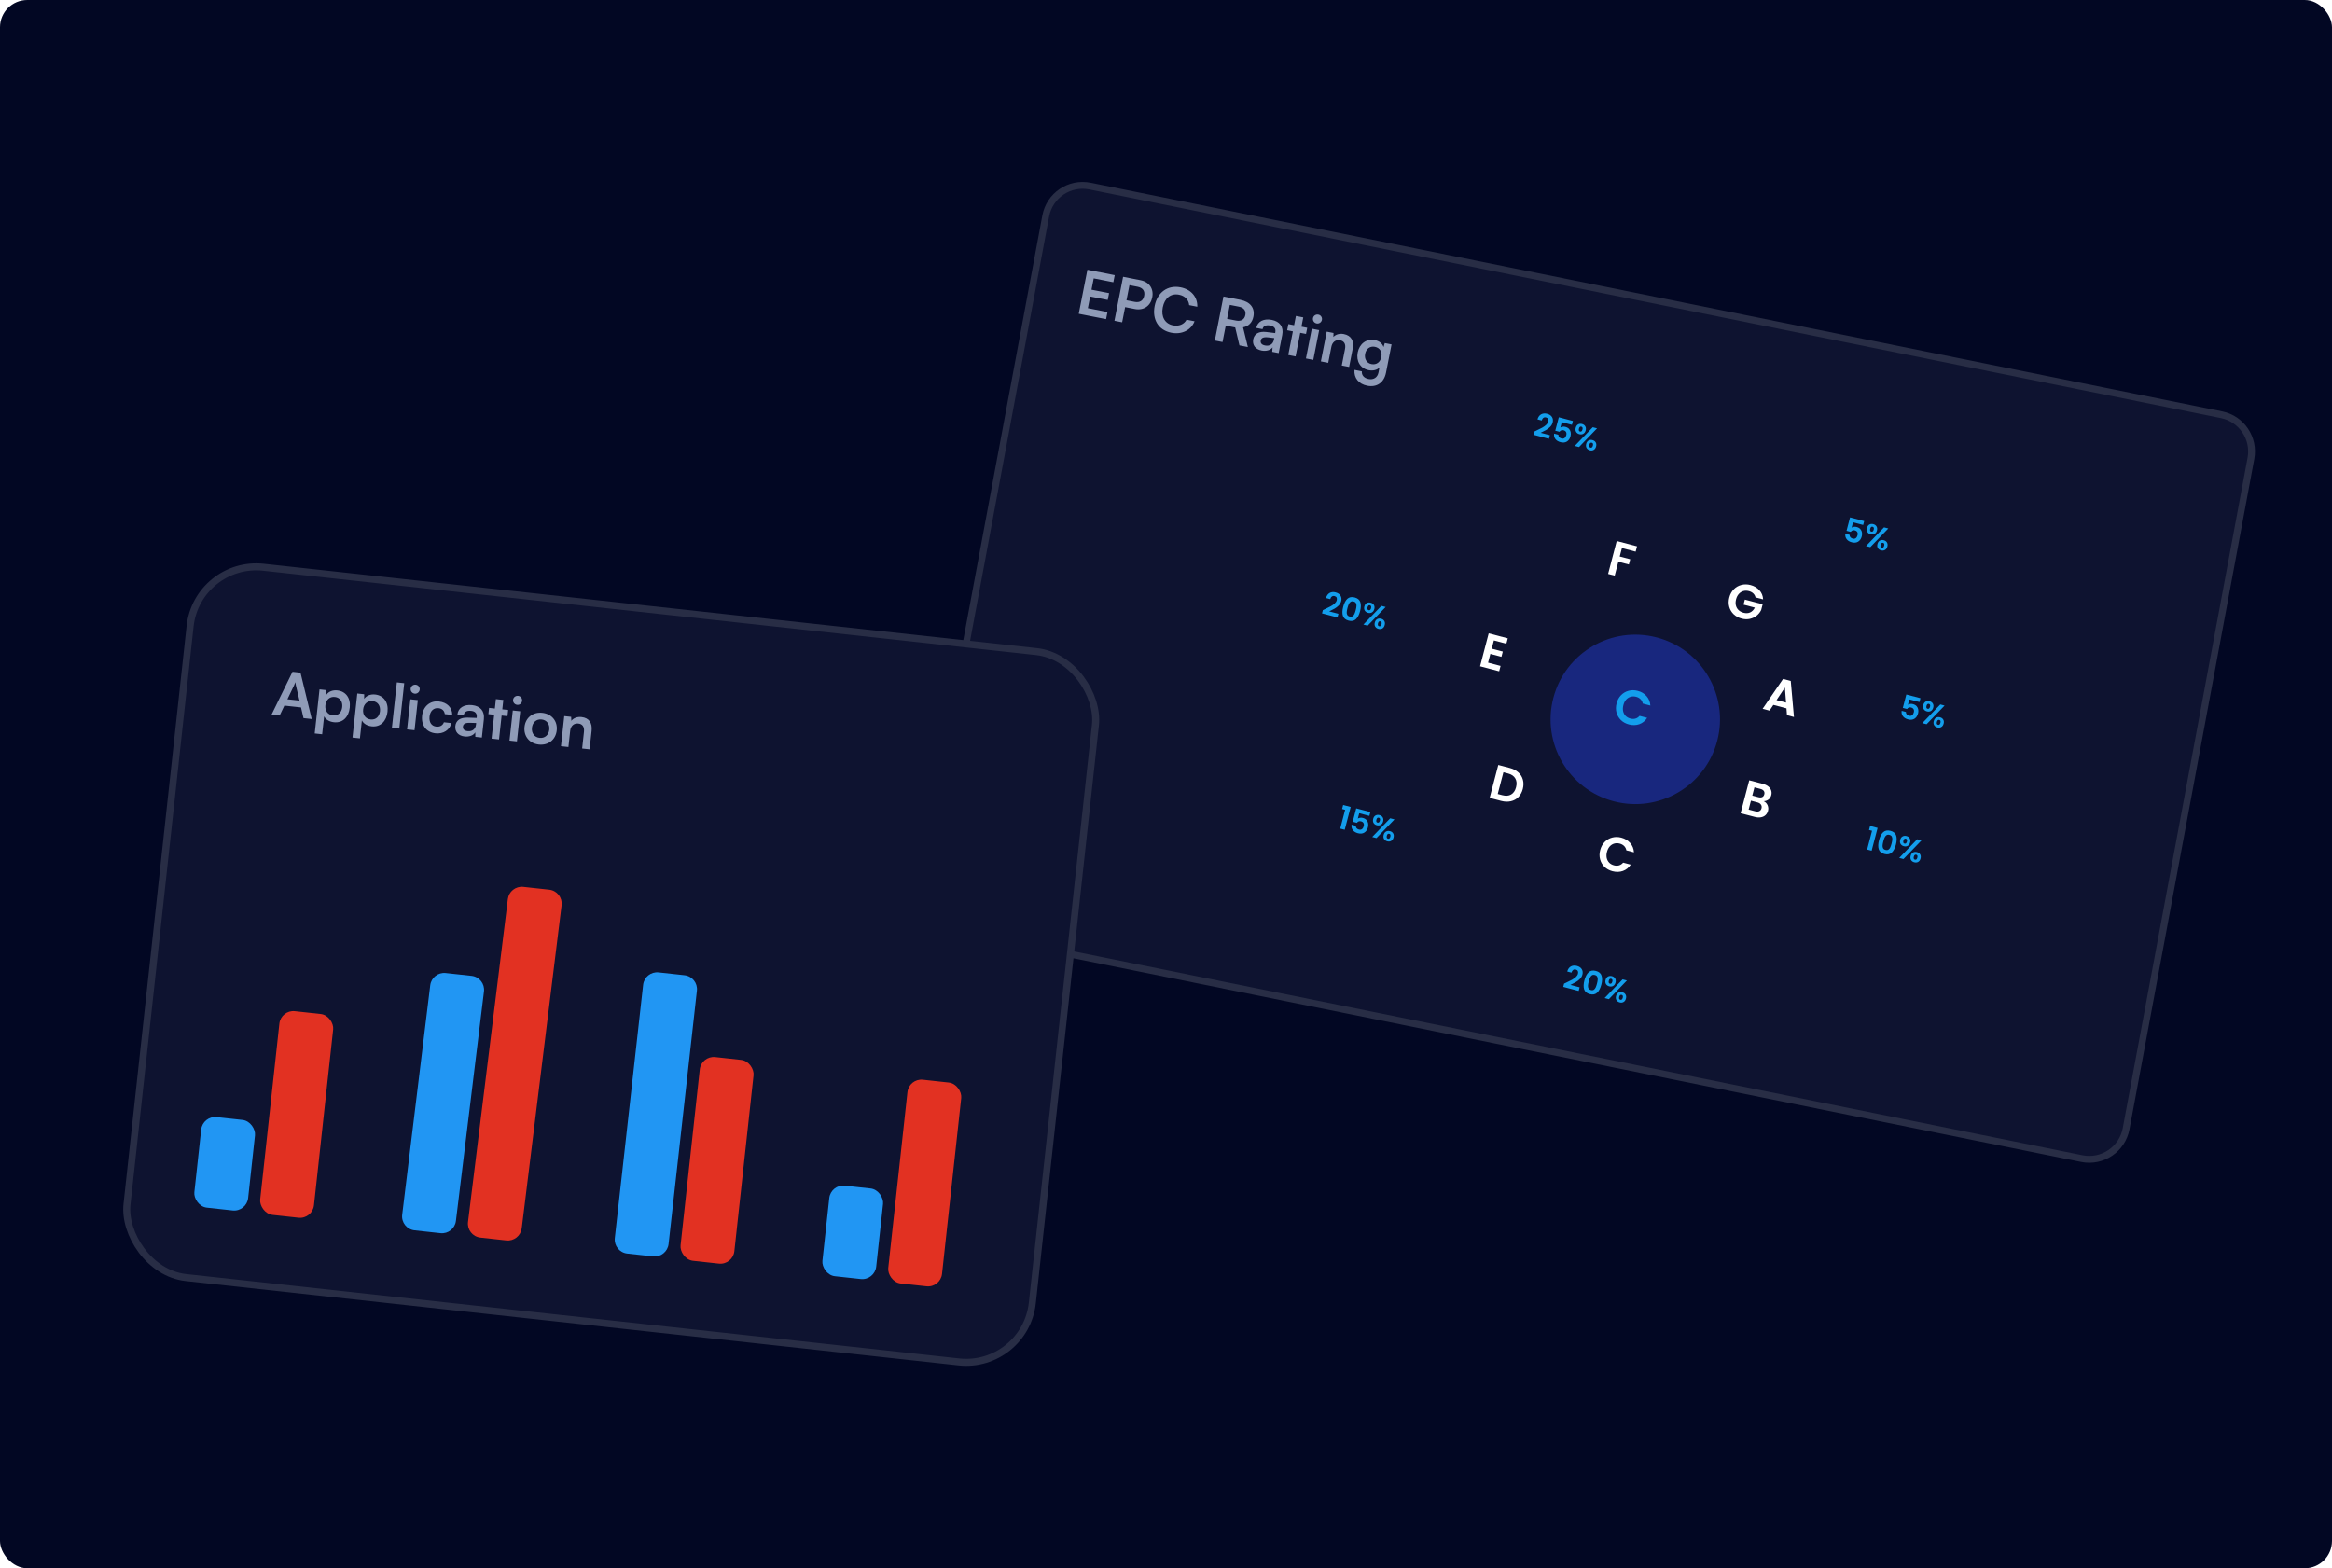 <svg width="342" height="230" viewBox="0 0 342 230" fill="none" xmlns="http://www.w3.org/2000/svg">
<g clip-path="url(#clip0_481_1662)">
<rect width="342" height="230" rx="4" fill="#020723"/>
<path d="M153.361 31.677C153.923 28.659 156.848 26.685 159.857 27.293L325.791 60.826C328.737 61.421 330.659 64.27 330.109 67.224L311.806 165.533C311.244 168.552 308.319 170.526 305.309 169.918L139.375 136.384C136.43 135.789 134.508 132.941 135.058 129.987L153.361 31.677Z" fill="#0E1330" stroke="#282D45"/>
<g filter="url(#filter0_ddddd_481_1662)">
<path d="M265.821 110.524C262.073 124.839 247.43 133.406 233.115 129.659C218.799 125.911 210.232 111.268 213.98 96.953C217.728 82.637 232.371 74.07 246.686 77.818C261.002 81.565 269.569 96.208 265.821 110.524ZM223.581 99.466C221.221 108.479 226.615 117.698 235.628 120.058C244.641 122.417 253.861 117.023 256.22 108.01C258.58 98.997 253.186 89.778 244.173 87.418C235.16 85.059 225.94 90.453 223.581 99.466Z" fill="#00B452"/>
<path d="M265.821 110.524C267.391 104.527 266.833 98.171 264.242 92.54C261.651 86.908 257.188 82.349 251.613 79.639C246.037 76.93 239.695 76.237 233.666 77.68C227.637 79.122 222.295 82.61 218.55 87.55C214.805 92.489 212.888 98.575 213.126 104.769C213.365 110.963 215.744 116.883 219.858 121.52C223.972 126.157 229.566 129.224 235.688 130.199C241.81 131.173 248.08 129.995 253.431 126.865L248.419 118.299C245.051 120.27 241.103 121.011 237.248 120.398C233.394 119.784 229.872 117.853 227.282 114.934C224.691 112.014 223.194 108.287 223.043 104.387C222.893 100.487 224.1 96.656 226.458 93.546C228.816 90.436 232.18 88.24 235.975 87.332C239.771 86.423 243.764 86.859 247.274 88.566C250.785 90.272 253.595 93.142 255.226 96.688C256.857 100.233 257.208 104.235 256.22 108.01L265.821 110.524Z" fill="#41E88D"/>
<path d="M265.821 110.524C267.058 105.798 266.98 100.824 265.595 96.14C264.209 91.456 261.57 87.24 257.962 83.947C254.354 80.654 249.914 78.41 245.123 77.458C240.332 76.506 235.372 76.882 230.779 78.544C226.186 80.207 222.135 83.094 219.064 86.893C215.993 90.691 214.019 95.257 213.355 100.096C212.691 104.936 213.363 109.865 215.298 114.35C217.232 118.835 220.356 122.706 224.332 125.545L230.098 117.468C227.595 115.681 225.628 113.243 224.41 110.419C223.192 107.595 222.77 104.492 223.187 101.445C223.605 98.398 224.848 95.524 226.782 93.132C228.715 90.741 231.266 88.923 234.158 87.876C237.05 86.829 240.172 86.593 243.189 87.192C246.205 87.792 249 89.204 251.272 91.277C253.544 93.351 255.206 96.005 256.078 98.954C256.95 101.904 256.999 105.035 256.22 108.01L265.821 110.524Z" fill="#FFF500"/>
<path d="M265.821 110.524C266.816 106.722 266.963 102.748 266.251 98.883C265.539 95.018 263.985 91.357 261.7 88.16C259.416 84.963 256.455 82.307 253.03 80.381C249.604 78.456 245.796 77.307 241.877 77.017C237.958 76.727 234.023 77.303 230.351 78.704C226.679 80.104 223.361 82.295 220.63 85.122C217.9 87.948 215.824 91.341 214.551 95.058C213.278 98.776 212.839 102.729 213.264 106.636L223.13 105.562C222.862 103.103 223.139 100.614 223.941 98.273C224.742 95.933 226.049 93.797 227.768 92.017C229.487 90.238 231.576 88.858 233.888 87.976C236.2 87.094 238.678 86.732 241.145 86.915C243.613 87.097 246.01 87.82 248.167 89.032C250.323 90.245 252.187 91.917 253.626 93.93C255.064 95.943 256.042 98.248 256.491 100.681C256.939 103.115 256.847 105.617 256.22 108.01L265.821 110.524Z" fill="#FEA600"/>
<path d="M265.821 110.524C267.249 105.07 266.92 99.304 264.881 94.048C262.842 88.792 259.197 84.313 254.465 81.248C249.733 78.184 244.155 76.69 238.525 76.98C232.894 77.269 227.499 79.327 223.106 82.861L229.327 90.594C232.092 88.369 235.489 87.073 239.034 86.891C242.579 86.709 246.091 87.649 249.07 89.579C252.05 91.508 254.345 94.328 255.628 97.637C256.912 100.947 257.119 104.576 256.22 108.01L265.821 110.524Z" fill="#F16403"/>
<path d="M265.821 110.524C267.394 104.517 266.831 98.15 264.229 92.511C261.627 86.873 257.148 82.314 251.557 79.612L247.239 88.549C250.76 90.249 253.58 93.12 255.218 96.67C256.856 100.22 257.21 104.228 256.22 108.01L265.821 110.524Z" fill="#E23122"/>
<path d="M265.821 110.524C267.34 104.719 266.868 98.573 264.479 93.069L255.375 97.021C256.879 100.486 257.177 104.356 256.22 108.01L265.821 110.524Z" fill="#008A3F"/>
<path d="M277.291 103.524L275.9 102.149L275.405 104.041L277.291 103.524ZM266.926 100.986L267.248 101.07L267.334 100.743L267.012 100.658L266.926 100.986ZM267.894 101.239L268.539 101.408L268.624 101.08L267.979 100.912L267.894 101.239ZM269.184 101.577L269.829 101.746L269.915 101.418L269.27 101.249L269.184 101.577ZM270.474 101.915L271.119 102.084L271.205 101.756L270.56 101.587L270.474 101.915ZM271.764 102.252L272.409 102.421L272.495 102.094L271.85 101.925L271.764 102.252ZM273.054 102.59L273.7 102.759L273.785 102.431L273.14 102.263L273.054 102.59ZM274.345 102.928L274.99 103.097L275.076 102.769L274.431 102.6L274.345 102.928ZM275.635 103.266L276.28 103.435L276.366 103.107L275.721 102.938L275.635 103.266Z" fill="#495057"/>
<path d="M272.064 122.814L270.673 121.439L270.178 123.331L272.064 122.814ZM261.699 120.276L262.022 120.36L262.108 120.033L261.785 119.948L261.699 120.276ZM262.667 120.529L263.312 120.698L263.398 120.37L262.753 120.202L262.667 120.529ZM263.957 120.867L264.602 121.036L264.688 120.708L264.043 120.539L263.957 120.867ZM265.247 121.205L265.893 121.374L265.978 121.046L265.333 120.877L265.247 121.205ZM266.538 121.543L267.183 121.711L267.269 121.384L266.623 121.215L266.538 121.543ZM267.828 121.88L268.473 122.049L268.559 121.721L267.914 121.553L267.828 121.88ZM269.118 122.218L269.763 122.387L269.849 122.059L269.204 121.89L269.118 122.218ZM270.408 122.556L271.054 122.725L271.139 122.397L270.494 122.228L270.408 122.556Z" fill="#495057"/>
<path d="M234.498 141.161L235.832 139.73L233.926 139.291L234.498 141.161ZM236.733 130.726L236.658 131.051L236.988 131.127L237.063 130.803L236.733 130.726ZM236.508 131.701L236.358 132.351L236.688 132.427L236.838 131.777L236.508 131.701ZM236.208 133L236.058 133.65L236.388 133.726L236.538 133.077L236.208 133ZM235.908 134.3L235.758 134.95L236.088 135.026L236.238 134.376L235.908 134.3ZM235.608 135.6L235.458 136.249L235.788 136.326L235.938 135.676L235.608 135.6ZM235.308 136.899L235.158 137.549L235.488 137.625L235.638 136.975L235.308 136.899ZM235.008 138.199L234.858 138.848L235.188 138.925L235.338 138.275L235.008 138.199ZM234.708 139.498L234.558 140.148L234.888 140.224L235.038 139.574L234.708 139.498Z" fill="#495057"/>
<path d="M205.747 120.002L207.668 120.369L207.025 118.522L205.747 120.002ZM215.769 116.335L215.454 116.445L215.565 116.764L215.88 116.655L215.769 116.335ZM214.824 116.664L214.194 116.883L214.305 117.203L214.935 116.984L214.824 116.664ZM213.564 117.102L212.934 117.321L213.046 117.641L213.676 117.422L213.564 117.102ZM212.305 117.54L211.675 117.76L211.786 118.08L212.416 117.86L212.305 117.54ZM211.045 117.979L210.415 118.198L210.527 118.518L211.156 118.299L211.045 117.979ZM209.785 118.417L209.156 118.636L209.267 118.956L209.897 118.737L209.785 118.417ZM208.526 118.856L207.896 119.075L208.007 119.395L208.637 119.175L208.526 118.856ZM207.266 119.294L206.636 119.513L206.748 119.833L207.377 119.614L207.266 119.294Z" fill="#495057"/>
<path d="M203.983 91.097L205.334 92.512L205.883 90.635L203.983 91.097ZM214.27 93.934L213.95 93.84L213.855 94.165L214.175 94.259L214.27 93.934ZM213.31 93.653L212.67 93.465L212.575 93.79L213.215 93.978L213.31 93.653ZM212.03 93.278L211.39 93.09L211.295 93.415L211.935 93.603L212.03 93.278ZM210.75 92.903L210.11 92.716L210.015 93.041L210.655 93.228L210.75 92.903ZM209.47 92.528L208.83 92.341L208.735 92.666L209.375 92.853L209.47 92.528ZM208.191 92.153L207.551 91.966L207.455 92.291L208.095 92.478L208.191 92.153ZM206.911 91.778L206.271 91.591L206.175 91.916L206.815 92.103L206.911 91.778ZM205.631 91.403L204.991 91.216L204.895 91.541L205.535 91.728L205.631 91.403Z" fill="#495057"/>
<path d="M229.791 67.2L229.704 69.153L231.44 68.251L229.791 67.2ZM234.861 76.589L234.707 76.293L234.407 76.45L234.561 76.745L234.861 76.589ZM234.4 75.701L234.093 75.11L233.792 75.266L234.099 75.858L234.4 75.701ZM233.785 74.518L233.478 73.926L233.177 74.082L233.484 74.674L233.785 74.518ZM233.17 73.335L232.863 72.743L232.562 72.899L232.869 73.491L233.17 73.335ZM232.555 72.151L232.248 71.559L231.947 71.716L232.255 72.307L232.555 72.151ZM231.94 70.968L231.633 70.376L231.332 70.532L231.64 71.124L231.94 70.968ZM231.325 69.784L231.018 69.192L230.717 69.349L231.025 69.94L231.325 69.784ZM230.71 68.601L230.403 68.009L230.102 68.165L230.41 68.757L230.71 68.601Z" fill="#495057"/>
<path d="M269.79 80.202L267.841 80.042L268.677 81.81L269.79 80.202ZM260.217 84.916L260.518 84.774L260.374 84.468L260.072 84.61L260.217 84.916ZM261.121 84.489L261.724 84.204L261.579 83.898L260.976 84.183L261.121 84.489ZM262.327 83.919L262.93 83.634L262.785 83.327L262.182 83.612L262.327 83.919ZM263.533 83.349L264.135 83.063L263.991 82.757L263.388 83.042L263.533 83.349ZM264.738 82.778L265.341 82.493L265.196 82.187L264.593 82.472L264.738 82.778ZM265.944 82.208L266.547 81.923L266.402 81.617L265.799 81.902L265.944 82.208ZM267.15 81.638L267.753 81.353L267.608 81.047L267.005 81.332L267.15 81.638ZM268.355 81.068L268.958 80.783L268.813 80.477L268.211 80.762L268.355 81.068Z" fill="#495057"/>
</g>
<g filter="url(#filter1_d_481_1662)">
<circle cx="239.824" cy="103.717" r="12.422" transform="rotate(14.67 239.824 103.717)" fill="#18277E"/>
</g>
<path d="M261.994 103.884L260.072 103.38L259.514 104.217L258.497 103.951L261.497 99.573L262.624 99.868L263.094 105.154L262.071 104.886L261.994 103.884ZM261.934 103.041L261.764 100.839L260.537 102.675L261.934 103.041Z" fill="white"/>
<path d="M237.084 103.144C237.208 102.67 237.425 102.273 237.735 101.956C238.05 101.635 238.419 101.419 238.842 101.308C239.271 101.193 239.716 101.197 240.176 101.317C240.716 101.458 241.152 101.72 241.485 102.103C241.818 102.486 242.001 102.942 242.035 103.473L240.922 103.182C240.872 102.922 240.76 102.708 240.588 102.54C240.42 102.373 240.204 102.255 239.942 102.186C239.66 102.113 239.392 102.114 239.136 102.19C238.885 102.262 238.667 102.402 238.479 102.609C238.297 102.817 238.163 103.082 238.079 103.405C237.996 103.723 237.982 104.02 238.038 104.295C238.1 104.567 238.221 104.799 238.403 104.989C238.59 105.176 238.825 105.306 239.106 105.38C239.368 105.448 239.614 105.451 239.842 105.388C240.076 105.321 240.279 105.187 240.45 104.986L241.562 105.277C241.272 105.728 240.888 106.038 240.41 106.209C239.938 106.376 239.43 106.388 238.886 106.246C238.426 106.125 238.036 105.912 237.717 105.607C237.404 105.299 237.187 104.929 237.069 104.499C236.954 104.071 236.959 103.619 237.084 103.144Z" fill="#139EEC"/>
<path d="M258.656 117.504C258.915 117.626 259.103 117.82 259.22 118.087C259.337 118.354 259.358 118.631 259.284 118.916C259.216 119.174 259.092 119.385 258.911 119.55C258.736 119.711 258.514 119.815 258.245 119.863C257.977 119.911 257.679 119.892 257.352 119.806L255.271 119.262L256.534 114.437L258.525 114.958C258.852 115.044 259.119 115.17 259.327 115.338C259.538 115.507 259.68 115.701 259.75 115.921C259.825 116.143 259.831 116.374 259.768 116.613C259.695 116.894 259.557 117.109 259.356 117.258C259.159 117.409 258.926 117.491 258.656 117.504ZM256.981 116.681L257.866 116.913C258.096 116.973 258.287 116.969 258.438 116.9C258.59 116.827 258.691 116.693 258.742 116.5C258.793 116.306 258.77 116.14 258.673 116.001C258.576 115.863 258.413 115.763 258.182 115.703L257.297 115.471L256.981 116.681ZM257.42 118.982C257.655 119.044 257.851 119.036 258.009 118.959C258.172 118.884 258.28 118.745 258.333 118.542C258.387 118.334 258.36 118.155 258.252 118.004C258.145 117.848 257.974 117.739 257.739 117.677L256.785 117.428L256.445 118.727L257.42 118.982Z" fill="white"/>
<path d="M234.677 124.673C234.802 124.198 235.019 123.802 235.328 123.484C235.644 123.163 236.013 122.947 236.436 122.836C236.865 122.722 237.309 122.725 237.77 122.846C238.309 122.987 238.746 123.249 239.079 123.631C239.412 124.014 239.595 124.471 239.628 125.001L238.516 124.71C238.465 124.451 238.354 124.237 238.181 124.068C238.013 123.901 237.798 123.783 237.535 123.715C237.254 123.641 236.986 123.642 236.729 123.718C236.479 123.79 236.26 123.93 236.073 124.137C235.891 124.345 235.757 124.611 235.673 124.933C235.589 125.251 235.576 125.548 235.632 125.823C235.693 126.096 235.815 126.327 235.997 126.517C236.184 126.704 236.418 126.834 236.699 126.908C236.962 126.977 237.207 126.98 237.436 126.916C237.67 126.849 237.872 126.715 238.043 126.514L239.156 126.805C238.866 127.256 238.482 127.567 238.004 127.737C237.532 127.904 237.024 127.916 236.48 127.774C236.019 127.653 235.629 127.44 235.31 127.135C234.997 126.827 234.781 126.458 234.662 126.028C234.548 125.599 234.553 125.147 234.677 124.673Z" fill="white"/>
<path d="M221.416 112.631C221.923 112.763 222.342 112.979 222.672 113.277C223.008 113.577 223.231 113.938 223.341 114.361C223.458 114.78 223.453 115.232 223.326 115.716C223.2 116.2 222.983 116.596 222.676 116.904C222.374 117.209 222.004 117.41 221.565 117.507C221.131 117.605 220.66 117.588 220.153 117.455L218.467 117.014L219.73 112.189L221.416 112.631ZM220.334 116.624C220.841 116.756 221.269 116.721 221.618 116.517C221.966 116.312 222.207 115.959 222.338 115.457C222.47 114.955 222.434 114.527 222.231 114.173C222.029 113.815 221.675 113.57 221.168 113.437L220.484 113.258L219.65 116.445L220.334 116.624Z" fill="white"/>
<path d="M219.087 93.928L218.77 95.137L220.394 95.562L220.193 96.33L218.569 95.904L218.234 97.183L220.066 97.663L219.86 98.451L217.06 97.718L218.325 92.886L221.125 93.619L220.918 94.407L219.087 93.928Z" fill="white"/>
<path d="M240.08 80.125L239.875 80.906L237.864 80.38L237.54 81.617L239.081 82.02L238.881 82.788L237.339 82.384L236.805 84.423L235.838 84.17L237.101 79.345L240.08 80.125Z" fill="white"/>
<path d="M257.455 87.609C257.397 87.377 257.286 87.183 257.12 87.026C256.954 86.87 256.742 86.758 256.484 86.69C256.199 86.615 255.928 86.613 255.673 86.684C255.418 86.756 255.197 86.895 255.01 87.102C254.823 87.309 254.688 87.569 254.606 87.882C254.522 88.205 254.51 88.502 254.572 88.775C254.638 89.048 254.768 89.279 254.96 89.467C255.152 89.655 255.397 89.788 255.697 89.867C256.066 89.963 256.393 89.945 256.678 89.813C256.965 89.677 257.191 89.443 257.357 89.112L255.698 88.678L255.892 87.938L258.504 88.622L258.284 89.466C258.131 89.785 257.911 90.06 257.625 90.29C257.338 90.52 257.003 90.679 256.621 90.766C256.245 90.85 255.849 90.837 255.434 90.728C254.969 90.607 254.574 90.393 254.251 90.086C253.933 89.777 253.715 89.407 253.596 88.977C253.482 88.548 253.487 88.096 253.611 87.622C253.735 87.147 253.952 86.751 254.262 86.433C254.577 86.112 254.949 85.897 255.376 85.787C255.81 85.674 256.257 85.678 256.718 85.798C257.261 85.941 257.699 86.198 258.03 86.57C258.362 86.938 258.541 87.381 258.568 87.9L257.455 87.609Z" fill="white"/>
<path d="M281.498 102.961L280.012 102.572L279.806 103.357C279.891 103.294 280 103.254 280.132 103.236C280.265 103.215 280.398 103.223 280.533 103.258C280.778 103.322 280.964 103.428 281.092 103.576C281.22 103.724 281.297 103.891 281.323 104.077C281.35 104.261 281.339 104.448 281.29 104.637C281.198 104.989 281.023 105.245 280.765 105.407C280.51 105.569 280.197 105.601 279.827 105.504C279.479 105.413 279.223 105.253 279.061 105.024C278.898 104.796 278.84 104.537 278.887 104.248L279.51 104.412C279.506 104.541 279.541 104.655 279.617 104.753C279.696 104.852 279.81 104.921 279.96 104.961C280.14 105.008 280.291 104.987 280.413 104.898C280.534 104.809 280.619 104.671 280.668 104.484C280.718 104.295 280.708 104.138 280.639 104.016C280.573 103.891 280.45 103.805 280.27 103.758C280.141 103.724 280.026 103.728 279.924 103.77C279.821 103.812 279.738 103.881 279.673 103.979L279.058 103.818L279.572 101.854L281.646 102.397L281.498 102.961ZM282.059 103.393C282.12 103.16 282.235 102.996 282.404 102.9C282.576 102.804 282.769 102.784 282.983 102.84C283.197 102.896 283.354 103.008 283.455 103.175C283.558 103.342 283.579 103.542 283.518 103.775C283.456 104.01 283.34 104.176 283.168 104.271C282.999 104.367 282.807 104.387 282.593 104.331C282.379 104.275 282.22 104.164 282.117 103.996C282.017 103.829 281.998 103.628 282.059 103.393ZM285.185 103.476L282.541 106.215L281.917 106.051L284.556 103.311L285.185 103.476ZM282.878 103.225C282.71 103.181 282.594 103.278 282.532 103.516C282.469 103.758 282.521 103.901 282.689 103.945C282.772 103.966 282.844 103.954 282.905 103.908C282.967 103.859 283.014 103.773 283.046 103.651C283.108 103.412 283.052 103.27 282.878 103.225ZM283.594 105.75C283.656 105.515 283.771 105.35 283.939 105.257C284.111 105.162 284.304 105.142 284.518 105.198C284.732 105.254 284.888 105.365 284.985 105.531C285.086 105.695 285.105 105.894 285.044 106.13C284.982 106.365 284.867 106.531 284.698 106.627C284.532 106.725 284.342 106.745 284.128 106.689C283.911 106.632 283.752 106.52 283.652 106.354C283.552 106.187 283.532 105.986 283.594 105.75ZM284.413 105.582C284.238 105.537 284.12 105.633 284.057 105.872C283.994 106.113 284.05 106.257 284.224 106.302C284.395 106.347 284.513 106.249 284.576 106.007C284.638 105.769 284.584 105.627 284.413 105.582Z" fill="#139EEC"/>
<path d="M274.1 121.723L274.255 121.131L275.36 121.42L274.485 124.765L273.824 124.592L274.545 121.839L274.1 121.723ZM275.569 123.215C275.707 122.686 275.91 122.296 276.178 122.046C276.45 121.797 276.807 121.73 277.25 121.846C277.694 121.963 277.971 122.195 278.082 122.545C278.196 122.895 278.184 123.334 278.046 123.864C277.907 124.396 277.701 124.788 277.429 125.04C277.16 125.293 276.804 125.362 276.36 125.246C275.917 125.13 275.639 124.895 275.525 124.542C275.415 124.189 275.429 123.747 275.569 123.215ZM277.413 123.698C277.472 123.471 277.506 123.278 277.516 123.117C277.529 122.954 277.504 122.812 277.441 122.691C277.381 122.57 277.266 122.488 277.094 122.443C276.923 122.398 276.78 122.413 276.666 122.488C276.555 122.563 276.463 122.675 276.392 122.823C276.324 122.968 276.261 123.154 276.202 123.381C276.141 123.613 276.103 123.813 276.089 123.979C276.076 124.142 276.101 124.284 276.164 124.405C276.228 124.523 276.345 124.605 276.517 124.649C276.688 124.694 276.83 124.681 276.944 124.609C277.058 124.535 277.149 124.423 277.218 124.274C277.287 124.122 277.352 123.93 277.413 123.698ZM278.672 123.165C278.733 122.932 278.848 122.768 279.017 122.672C279.189 122.576 279.382 122.557 279.596 122.613C279.81 122.669 279.967 122.78 280.068 122.947C280.171 123.114 280.192 123.314 280.131 123.547C280.069 123.782 279.953 123.948 279.781 124.043C279.612 124.139 279.42 124.16 279.206 124.103C278.992 124.047 278.833 123.936 278.73 123.768C278.63 123.601 278.611 123.4 278.672 123.165ZM281.798 123.248L279.154 125.987L278.53 125.824L281.169 123.083L281.798 123.248ZM279.491 122.997C279.323 122.953 279.207 123.05 279.145 123.288C279.082 123.53 279.134 123.673 279.302 123.717C279.385 123.739 279.457 123.726 279.518 123.68C279.58 123.631 279.627 123.545 279.659 123.423C279.721 123.184 279.665 123.042 279.491 122.997ZM280.207 125.522C280.269 125.287 280.384 125.123 280.552 125.029C280.724 124.934 280.917 124.914 281.131 124.97C281.345 125.026 281.501 125.137 281.598 125.303C281.699 125.467 281.718 125.666 281.657 125.902C281.595 126.137 281.48 126.303 281.311 126.4C281.145 126.497 280.955 126.517 280.741 126.461C280.524 126.404 280.365 126.292 280.265 126.126C280.165 125.959 280.145 125.758 280.207 125.522ZM281.026 125.354C280.851 125.309 280.733 125.405 280.67 125.644C280.607 125.885 280.663 126.029 280.837 126.075C281.008 126.119 281.126 126.021 281.189 125.779C281.251 125.541 281.197 125.399 281.026 125.354Z" fill="#139EEC"/>
<path d="M229.673 144.121C230.031 143.953 230.318 143.811 230.535 143.694C230.752 143.575 230.942 143.441 231.105 143.294C231.268 143.147 231.372 142.988 231.416 142.817C231.457 142.661 231.452 142.529 231.402 142.421C231.352 142.313 231.251 142.239 231.098 142.199C230.945 142.159 230.813 142.18 230.704 142.263C230.595 142.342 230.515 142.47 230.466 142.647L229.842 142.483C229.95 142.12 230.132 141.87 230.386 141.734C230.644 141.599 230.932 141.573 231.25 141.656C231.598 141.747 231.842 141.91 231.979 142.146C232.118 142.378 232.147 142.646 232.068 142.948C232.006 143.187 231.882 143.398 231.697 143.582C231.511 143.765 231.315 143.916 231.107 144.035C230.9 144.151 230.634 144.287 230.309 144.444L231.662 144.798L231.523 145.33L229.257 144.737L229.382 144.26L229.673 144.121ZM232.365 143.766C232.503 143.237 232.707 142.848 232.975 142.598C233.246 142.348 233.603 142.282 234.047 142.398C234.49 142.514 234.768 142.747 234.879 143.096C234.993 143.446 234.981 143.886 234.842 144.415C234.703 144.947 234.497 145.339 234.225 145.592C233.956 145.845 233.6 145.913 233.157 145.797C232.713 145.681 232.435 145.446 232.322 145.093C232.211 144.741 232.226 144.299 232.365 143.766ZM234.209 144.249C234.268 144.023 234.303 143.829 234.312 143.668C234.325 143.505 234.301 143.363 234.238 143.242C234.178 143.122 234.062 143.039 233.891 142.994C233.719 142.949 233.577 142.964 233.462 143.039C233.351 143.114 233.26 143.226 233.188 143.374C233.121 143.52 233.057 143.706 232.998 143.932C232.937 144.165 232.9 144.364 232.886 144.53C232.872 144.693 232.897 144.835 232.96 144.957C233.024 145.075 233.142 145.156 233.313 145.201C233.484 145.246 233.627 145.232 233.74 145.161C233.854 145.086 233.946 144.974 234.014 144.826C234.083 144.674 234.148 144.482 234.209 144.249ZM235.469 143.716C235.53 143.484 235.644 143.319 235.813 143.223C235.985 143.128 236.179 143.108 236.393 143.164C236.607 143.22 236.764 143.331 236.864 143.498C236.967 143.666 236.988 143.866 236.928 144.098C236.866 144.334 236.749 144.499 236.577 144.595C236.408 144.691 236.216 144.711 236.002 144.655C235.788 144.599 235.63 144.487 235.526 144.319C235.426 144.153 235.407 143.952 235.469 143.716ZM238.594 143.799L235.95 146.538L235.327 146.375L237.966 143.634L238.594 143.799ZM236.287 143.548C236.119 143.504 236.004 143.601 235.941 143.84C235.878 144.081 235.93 144.224 236.099 144.268C236.181 144.29 236.253 144.278 236.314 144.232C236.376 144.182 236.423 144.097 236.455 143.974C236.517 143.736 236.462 143.594 236.287 143.548ZM237.003 146.074C237.065 145.838 237.18 145.674 237.348 145.581C237.52 145.485 237.713 145.466 237.927 145.522C238.141 145.578 238.297 145.689 238.394 145.855C238.495 146.018 238.515 146.218 238.453 146.453C238.391 146.689 238.276 146.855 238.107 146.951C237.941 147.048 237.751 147.069 237.537 147.012C237.32 146.956 237.161 146.844 237.061 146.677C236.961 146.51 236.942 146.309 237.003 146.074ZM237.822 145.906C237.648 145.86 237.529 145.957 237.467 146.195C237.404 146.437 237.459 146.58 237.633 146.626C237.805 146.671 237.922 146.572 237.985 146.331C238.048 146.092 237.993 145.951 237.822 145.906Z" fill="#139EEC"/>
<path d="M196.826 118.649L196.981 118.058L198.087 118.347L197.212 121.691L196.551 121.518L197.271 118.766L196.826 118.649ZM200.824 119.657L199.338 119.268L199.132 120.052C199.217 119.989 199.326 119.949 199.458 119.931C199.591 119.911 199.725 119.918 199.859 119.953C200.104 120.017 200.29 120.123 200.418 120.271C200.546 120.419 200.623 120.586 200.65 120.773C200.677 120.956 200.665 121.143 200.616 121.333C200.524 121.684 200.349 121.941 200.091 122.102C199.836 122.264 199.523 122.297 199.153 122.2C198.805 122.108 198.549 121.948 198.387 121.72C198.225 121.491 198.167 121.232 198.213 120.944L198.837 121.107C198.832 121.237 198.868 121.35 198.943 121.449C199.022 121.548 199.136 121.617 199.286 121.656C199.466 121.703 199.617 121.682 199.739 121.593C199.86 121.504 199.945 121.366 199.994 121.18C200.044 120.99 200.034 120.834 199.965 120.711C199.899 120.586 199.776 120.5 199.596 120.453C199.468 120.419 199.352 120.423 199.25 120.465C199.147 120.507 199.064 120.577 198.999 120.674L198.384 120.513L198.898 118.55L200.972 119.092L200.824 119.657ZM201.385 120.088C201.446 119.856 201.561 119.691 201.73 119.595C201.902 119.499 202.095 119.48 202.309 119.536C202.523 119.592 202.681 119.703 202.781 119.87C202.884 120.037 202.905 120.237 202.844 120.47C202.783 120.705 202.666 120.871 202.494 120.966C202.325 121.063 202.133 121.083 201.919 121.027C201.705 120.971 201.546 120.859 201.443 120.691C201.343 120.525 201.324 120.324 201.385 120.088ZM204.511 120.171L201.867 122.91L201.243 122.747L203.882 120.006L204.511 120.171ZM202.204 119.92C202.036 119.876 201.92 119.973 201.858 120.212C201.795 120.453 201.847 120.596 202.015 120.64C202.098 120.662 202.17 120.65 202.231 120.603C202.293 120.554 202.34 120.469 202.372 120.346C202.434 120.108 202.378 119.966 202.204 119.92ZM202.92 122.446C202.982 122.21 203.097 122.046 203.265 121.953C203.437 121.857 203.63 121.837 203.844 121.893C204.058 121.949 204.214 122.06 204.311 122.226C204.412 122.39 204.431 122.59 204.37 122.825C204.308 123.061 204.193 123.227 204.024 123.323C203.858 123.42 203.668 123.44 203.454 123.384C203.237 123.328 203.078 123.216 202.978 123.049C202.878 122.882 202.859 122.681 202.92 122.446ZM203.739 122.278C203.564 122.232 203.446 122.328 203.384 122.567C203.32 122.809 203.376 122.952 203.55 122.998C203.721 123.043 203.839 122.944 203.902 122.703C203.964 122.464 203.91 122.322 203.739 122.278Z" fill="#139EEC"/>
<path d="M194.294 89.342C194.652 89.174 194.939 89.032 195.156 88.915C195.373 88.796 195.564 88.663 195.726 88.516C195.889 88.369 195.993 88.21 196.037 88.038C196.078 87.882 196.074 87.75 196.023 87.642C195.973 87.534 195.872 87.461 195.719 87.421C195.566 87.38 195.434 87.402 195.325 87.484C195.216 87.563 195.136 87.691 195.087 87.868L194.463 87.704C194.571 87.341 194.753 87.091 195.007 86.955C195.265 86.82 195.553 86.794 195.871 86.877C196.219 86.968 196.463 87.132 196.6 87.367C196.739 87.599 196.769 87.867 196.689 88.17C196.627 88.408 196.503 88.619 196.318 88.803C196.132 88.986 195.936 89.138 195.728 89.256C195.522 89.372 195.256 89.508 194.93 89.665L196.284 90.019L196.144 90.552L193.878 89.958L194.003 89.481L194.294 89.342ZM196.986 88.988C197.125 88.459 197.328 88.069 197.596 87.819C197.867 87.57 198.224 87.503 198.668 87.619C199.111 87.735 199.389 87.968 199.5 88.317C199.614 88.667 199.602 89.107 199.463 89.636C199.324 90.168 199.118 90.561 198.846 90.813C198.578 91.066 198.221 91.135 197.778 91.018C197.334 90.902 197.056 90.668 196.943 90.314C196.832 89.962 196.847 89.52 196.986 88.988ZM198.83 89.47C198.889 89.244 198.924 89.05 198.933 88.889C198.947 88.726 198.922 88.584 198.859 88.463C198.799 88.343 198.683 88.26 198.512 88.215C198.34 88.171 198.198 88.186 198.083 88.26C197.972 88.336 197.881 88.447 197.809 88.595C197.742 88.741 197.678 88.927 197.619 89.153C197.558 89.386 197.521 89.585 197.507 89.751C197.493 89.915 197.518 90.057 197.581 90.178C197.645 90.296 197.763 90.377 197.934 90.422C198.105 90.467 198.248 90.454 198.361 90.382C198.476 90.307 198.567 90.195 198.635 90.047C198.704 89.895 198.769 89.703 198.83 89.47ZM200.09 88.937C200.151 88.705 200.266 88.54 200.435 88.444C200.607 88.349 200.8 88.329 201.014 88.385C201.228 88.441 201.385 88.552 201.485 88.719C201.588 88.887 201.609 89.087 201.549 89.319C201.487 89.555 201.37 89.72 201.198 89.816C201.029 89.912 200.838 89.932 200.623 89.876C200.409 89.82 200.251 89.708 200.148 89.541C200.047 89.374 200.028 89.173 200.09 88.937ZM203.215 89.02L200.572 91.76L199.948 91.596L202.587 88.856L203.215 89.02ZM200.908 88.769C200.74 88.725 200.625 88.823 200.562 89.061C200.499 89.303 200.552 89.445 200.72 89.49C200.802 89.511 200.874 89.499 200.935 89.453C200.997 89.404 201.044 89.318 201.076 89.195C201.139 88.957 201.083 88.815 200.908 88.769ZM201.625 91.295C201.686 91.059 201.801 90.895 201.969 90.802C202.141 90.706 202.334 90.687 202.548 90.743C202.763 90.799 202.918 90.91 203.015 91.076C203.116 91.239 203.136 91.439 203.074 91.674C203.013 91.91 202.897 92.076 202.728 92.172C202.562 92.269 202.372 92.29 202.158 92.234C201.941 92.177 201.782 92.065 201.682 91.898C201.582 91.732 201.563 91.531 201.625 91.295ZM202.443 91.127C202.269 91.081 202.15 91.178 202.088 91.416C202.025 91.658 202.08 91.802 202.254 91.847C202.426 91.892 202.543 91.794 202.606 91.552C202.669 91.313 202.614 91.172 202.443 91.127Z" fill="#139EEC"/>
<path d="M225.31 63.147C225.668 62.98 225.955 62.837 226.172 62.721C226.389 62.602 226.579 62.468 226.742 62.321C226.904 62.174 227.008 62.015 227.053 61.844C227.094 61.688 227.089 61.556 227.039 61.448C226.989 61.34 226.887 61.266 226.734 61.226C226.581 61.186 226.45 61.207 226.34 61.29C226.231 61.369 226.152 61.497 226.103 61.673L225.479 61.51C225.587 61.146 225.768 60.897 226.023 60.761C226.281 60.625 226.568 60.599 226.886 60.683C227.235 60.774 227.478 60.937 227.616 61.173C227.755 61.405 227.784 61.673 227.705 61.975C227.642 62.214 227.519 62.425 227.333 62.608C227.148 62.792 226.952 62.943 226.744 63.062C226.537 63.178 226.271 63.314 225.946 63.471L227.299 63.825L227.16 64.357L224.894 63.764L225.018 63.287L225.31 63.147ZM230.531 62.308L229.044 61.919L228.839 62.704C228.924 62.641 229.032 62.601 229.165 62.583C229.297 62.562 229.431 62.569 229.566 62.605C229.81 62.669 229.997 62.775 230.125 62.922C230.253 63.07 230.33 63.238 230.356 63.424C230.383 63.608 230.372 63.794 230.322 63.984C230.23 64.336 230.055 64.592 229.797 64.754C229.542 64.915 229.23 64.948 228.86 64.851C228.511 64.76 228.256 64.6 228.093 64.371C227.931 64.142 227.873 63.884 227.919 63.595L228.543 63.758C228.539 63.888 228.574 64.002 228.65 64.1C228.728 64.199 228.843 64.268 228.993 64.308C229.173 64.355 229.324 64.334 229.445 64.245C229.567 64.156 229.652 64.018 229.701 63.831C229.75 63.642 229.74 63.485 229.671 63.363C229.606 63.238 229.483 63.152 229.303 63.104C229.174 63.071 229.059 63.075 228.956 63.117C228.854 63.158 228.77 63.228 228.705 63.325L228.091 63.165L228.605 61.201L230.678 61.744L230.531 62.308ZM231.092 62.739C231.153 62.507 231.268 62.343 231.437 62.246C231.609 62.151 231.802 62.131 232.016 62.187C232.23 62.243 232.387 62.355 232.487 62.521C232.59 62.689 232.612 62.889 232.551 63.121C232.489 63.357 232.372 63.522 232.2 63.618C232.031 63.714 231.84 63.734 231.626 63.678C231.412 63.622 231.253 63.51 231.15 63.343C231.05 63.176 231.03 62.975 231.092 62.739ZM234.217 62.822L231.574 65.562L230.95 65.398L233.589 62.658L234.217 62.822ZM231.91 62.571C231.742 62.527 231.627 62.625 231.564 62.863C231.501 63.105 231.554 63.248 231.722 63.292C231.804 63.313 231.876 63.301 231.937 63.255C231.999 63.206 232.046 63.12 232.078 62.998C232.141 62.759 232.085 62.617 231.91 62.571ZM232.627 65.097C232.688 64.862 232.803 64.697 232.971 64.604C233.144 64.509 233.337 64.489 233.551 64.545C233.765 64.601 233.92 64.712 234.017 64.878C234.118 65.041 234.138 65.241 234.076 65.477C234.015 65.712 233.899 65.878 233.73 65.974C233.564 66.071 233.374 66.092 233.16 66.036C232.943 65.979 232.785 65.867 232.684 65.701C232.584 65.534 232.565 65.333 232.627 65.097ZM233.445 64.929C233.271 64.883 233.152 64.98 233.09 65.218C233.027 65.46 233.082 65.604 233.257 65.649C233.428 65.694 233.545 65.596 233.608 65.354C233.671 65.116 233.616 64.974 233.445 64.929Z" fill="#139EEC"/>
<path d="M273.244 76.991L271.758 76.602L271.552 77.386C271.637 77.324 271.746 77.284 271.878 77.266C272.011 77.245 272.145 77.252 272.279 77.288C272.524 77.352 272.71 77.458 272.838 77.606C272.966 77.753 273.043 77.921 273.069 78.107C273.097 78.291 273.085 78.477 273.036 78.667C272.944 79.019 272.769 79.275 272.511 79.436C272.256 79.599 271.943 79.631 271.573 79.534C271.225 79.443 270.969 79.283 270.807 79.054C270.645 78.825 270.586 78.567 270.633 78.278L271.257 78.441C271.252 78.571 271.288 78.685 271.363 78.783C271.442 78.882 271.556 78.951 271.706 78.99C271.886 79.038 272.037 79.017 272.159 78.928C272.28 78.838 272.365 78.701 272.414 78.514C272.464 78.324 272.454 78.168 272.385 78.046C272.319 77.921 272.196 77.835 272.016 77.787C271.888 77.754 271.772 77.758 271.67 77.8C271.567 77.841 271.484 77.911 271.419 78.008L270.804 77.847L271.318 75.884L273.392 76.427L273.244 76.991ZM273.805 77.422C273.866 77.19 273.981 77.026 274.15 76.929C274.322 76.834 274.515 76.814 274.729 76.87C274.943 76.926 275.101 77.038 275.201 77.204C275.304 77.372 275.325 77.572 275.264 77.804C275.203 78.04 275.086 78.205 274.914 78.301C274.745 78.397 274.553 78.417 274.339 78.361C274.125 78.305 273.966 78.193 273.863 78.026C273.763 77.859 273.744 77.658 273.805 77.422ZM276.931 77.505L274.287 80.245L273.663 80.081L276.302 77.341L276.931 77.505ZM274.624 77.254C274.456 77.21 274.34 77.308 274.278 77.546C274.215 77.788 274.267 77.931 274.435 77.975C274.518 77.996 274.59 77.984 274.651 77.938C274.713 77.889 274.76 77.803 274.792 77.681C274.854 77.442 274.798 77.3 274.624 77.254ZM275.34 79.78C275.402 79.545 275.517 79.38 275.685 79.287C275.857 79.192 276.05 79.172 276.264 79.228C276.478 79.284 276.634 79.395 276.731 79.561C276.832 79.725 276.851 79.924 276.79 80.16C276.728 80.395 276.613 80.561 276.444 80.657C276.278 80.754 276.088 80.775 275.874 80.719C275.657 80.662 275.498 80.55 275.398 80.383C275.298 80.217 275.278 80.016 275.34 79.78ZM276.159 79.612C275.984 79.566 275.866 79.663 275.803 79.901C275.74 80.143 275.796 80.287 275.97 80.332C276.141 80.377 276.259 80.279 276.322 80.037C276.384 79.799 276.33 79.657 276.159 79.612Z" fill="#139EEC"/>
<rect x="28.939" y="82.133" width="133.558" height="104.791" rx="9.76" transform="rotate(6.23 28.939 82.133)" fill="#0E1330" stroke="#282D45" stroke-width="1.027"/>
<path d="M41.012 104.936L39.822 104.806L42.898 98.523L44.07 98.651L45.718 105.449L44.51 105.317L44.147 103.748L41.705 103.481L41.012 104.936ZM43.123 100.522L42.15 102.552L43.922 102.745L43.401 100.552C43.365 100.376 43.324 100.172 43.321 100.036C43.281 100.159 43.205 100.35 43.123 100.522ZM46.153 107.57L46.859 101.102L47.87 101.212L47.869 101.891C48.193 101.41 48.806 101.178 49.477 101.252C50.721 101.387 51.446 102.381 51.294 103.768C51.144 105.145 50.283 106.065 48.968 105.922C48.306 105.85 47.761 105.528 47.533 105.05L47.245 107.689L46.153 107.57ZM47.718 103.432C47.632 104.228 48.064 104.827 48.816 104.909C49.585 104.993 50.102 104.488 50.188 103.701C50.274 102.914 49.879 102.3 49.11 102.216C48.358 102.134 47.806 102.635 47.718 103.432ZM51.693 108.175L52.399 101.706L53.41 101.817L53.408 102.495C53.732 102.015 54.346 101.783 55.017 101.856C56.261 101.992 56.985 102.985 56.834 104.372C56.683 105.75 55.822 106.67 54.507 106.526C53.845 106.454 53.301 106.132 53.072 105.655L52.784 108.294L51.693 108.175ZM53.258 104.036C53.171 104.832 53.603 105.432 54.355 105.514C55.124 105.598 55.641 105.093 55.727 104.306C55.813 103.518 55.418 102.905 54.649 102.821C53.898 102.739 53.345 103.24 53.258 104.036ZM58.556 106.851L57.474 106.733L58.2 100.076L59.283 100.194L58.556 106.851ZM60.826 101.73C60.45 101.689 60.187 101.361 60.227 100.995C60.267 100.628 60.594 100.374 60.969 100.415C61.327 100.454 61.591 100.772 61.551 101.139C61.511 101.506 61.184 101.769 60.826 101.73ZM59.701 106.976L60.184 102.556L61.275 102.675L60.792 107.095L59.701 106.976ZM61.903 104.971C62.052 103.602 63.062 102.734 64.368 102.877C65.576 103.009 66.326 103.77 66.326 104.847L65.234 104.728C65.163 104.213 64.825 103.914 64.306 103.857C63.608 103.781 63.085 104.258 62.995 105.09C62.904 105.922 63.276 106.488 63.974 106.564C64.52 106.624 64.934 106.397 65.103 105.927L66.204 106.047C65.957 107.061 65.021 107.674 63.867 107.548C62.525 107.402 61.75 106.376 61.903 104.971ZM68.142 108.015C67.202 107.912 66.689 107.304 66.78 106.472C66.869 105.658 67.515 105.212 68.571 105.246L69.906 105.292L69.916 105.194C69.982 104.594 69.65 104.314 69.096 104.253C68.451 104.183 68.064 104.412 68.013 104.877L67.083 104.776C67.188 103.819 68.043 103.278 69.242 103.409C70.432 103.539 71.095 104.263 70.962 105.489L70.668 108.173L69.711 108.069L69.702 107.407C69.464 107.842 68.831 108.09 68.142 108.015ZM68.59 107.231C69.26 107.304 69.734 106.948 69.808 106.268L69.834 106.036L68.904 106.007C68.217 105.995 67.933 106.191 67.894 106.548C67.85 106.951 68.097 107.177 68.59 107.231ZM73.183 108.448L72.091 108.328L72.474 104.821L71.624 104.728L71.724 103.816L72.574 103.909L72.724 102.531L73.816 102.65L73.665 104.028L74.524 104.122L74.424 105.034L73.566 104.94L73.183 108.448ZM75.845 103.369C75.469 103.328 75.206 103.001 75.246 102.634C75.286 102.267 75.613 102.013 75.989 102.054C76.347 102.093 76.611 102.412 76.57 102.779C76.531 103.146 76.203 103.409 75.845 103.369ZM74.72 108.615L75.203 104.196L76.294 104.315L75.812 108.735L74.72 108.615ZM76.922 106.61C77.073 105.233 78.169 104.393 79.538 104.542C80.907 104.692 81.796 105.748 81.646 107.126C81.496 108.504 80.399 109.344 79.03 109.195C77.661 109.045 76.772 107.988 76.922 106.61ZM78.014 106.73C77.926 107.535 78.385 108.137 79.137 108.219C79.888 108.301 80.467 107.812 80.555 107.007C80.642 106.202 80.183 105.599 79.432 105.517C78.68 105.435 78.102 105.924 78.014 106.73ZM83.361 109.559L82.269 109.439L82.752 105.02L83.763 105.13L83.79 105.712C84.116 105.295 84.681 105.094 85.28 105.16C86.39 105.281 86.887 106.032 86.762 107.178L86.465 109.897L85.374 109.778L85.642 107.318C85.723 106.575 85.395 106.177 84.832 106.116C84.161 106.043 83.698 106.463 83.62 107.179L83.361 109.559Z" fill="#8F9BB7"/>
<path d="M162.213 46.805L158.204 46.017L159.473 39.561L163.482 40.35L163.277 41.392L160.399 40.826L160.072 42.486L162.651 42.993L162.454 43.991L159.876 43.484L159.539 45.197L162.418 45.763L162.213 46.805ZM166.428 45.323L165.006 45.043L164.569 47.268L163.438 47.046L164.708 40.591L167.26 41.093C168.558 41.348 169.23 42.361 168.982 43.623C168.737 44.869 167.717 45.576 166.428 45.323ZM166.841 42.056L165.64 41.82L165.204 44.036L166.388 44.269C167.165 44.422 167.661 44.088 167.8 43.382C167.939 42.675 167.592 42.203 166.841 42.056ZM171.786 48.798C169.905 48.428 168.944 46.881 169.341 44.859C169.736 42.854 171.261 41.769 173.15 42.141C174.678 42.441 175.642 43.557 175.59 44.987L174.398 44.753C174.325 43.959 173.767 43.39 172.91 43.222C171.718 42.987 170.797 43.705 170.526 45.083C170.257 46.452 170.843 47.484 172.026 47.717C172.901 47.889 173.662 47.562 174.015 46.888L175.189 47.119C174.675 48.43 173.314 49.098 171.786 48.798ZM179.29 50.163L178.159 49.941L179.429 43.486L181.893 43.97C183.359 44.258 184.069 45.169 183.819 46.44C183.649 47.306 183.121 47.844 182.301 48.004L183.008 50.894L181.771 50.651L181.15 48.025L179.764 47.752L179.29 50.163ZM180.361 44.715L179.96 46.755L181.294 47.017C182.009 47.157 182.507 46.861 182.636 46.208C182.763 45.563 182.41 45.117 181.695 44.977L180.361 44.715ZM185.02 51.409C184.092 51.227 183.633 50.577 183.795 49.756C183.953 48.952 184.634 48.563 185.683 48.687L187.009 48.847L187.028 48.75C187.145 48.158 186.838 47.85 186.291 47.743C185.655 47.618 185.25 47.813 185.159 48.272L184.241 48.092C184.427 47.147 185.326 46.681 186.509 46.914C187.683 47.145 188.282 47.923 188.045 49.133L187.524 51.782L186.579 51.597L186.626 50.936C186.352 51.35 185.7 51.543 185.02 51.409ZM185.533 50.666C186.195 50.797 186.697 50.483 186.829 49.811L186.874 49.582L185.951 49.474C185.267 49.403 184.968 49.574 184.898 49.927C184.82 50.324 185.047 50.571 185.533 50.666ZM190.005 52.27L188.928 52.059L189.609 48.597L188.77 48.432L188.947 47.531L189.786 47.696L190.053 46.336L191.131 46.548L190.863 47.908L191.711 48.075L191.534 48.975L190.686 48.809L190.005 52.27ZM193.091 47.438C192.72 47.365 192.486 47.017 192.557 46.654C192.629 46.292 192.976 46.067 193.346 46.14C193.7 46.209 193.936 46.549 193.864 46.911C193.793 47.273 193.444 47.508 193.091 47.438ZM191.523 52.569L192.381 48.206L193.458 48.418L192.6 52.781L191.523 52.569ZM194.791 53.212L193.713 53L194.571 48.637L195.569 48.834L195.546 49.416C195.907 49.028 196.487 48.876 197.079 48.993C198.174 49.208 198.605 49.999 198.383 51.13L197.855 53.814L196.777 53.602L197.255 51.174C197.399 50.441 197.107 50.016 196.55 49.907C195.888 49.777 195.391 50.156 195.252 50.862L194.791 53.212ZM199.114 51.695C199.364 50.424 200.382 49.633 201.627 49.878C202.281 50.007 202.739 50.381 202.903 50.899L203.083 50.311L204.081 50.507L203.266 54.649C202.98 56.106 201.927 56.844 200.514 56.566C199.26 56.319 198.544 55.435 198.641 54.244L199.718 54.456C199.677 55.035 200.044 55.455 200.706 55.586C201.448 55.731 202.017 55.357 202.16 54.633L202.302 53.909C201.948 54.261 201.359 54.412 200.732 54.288C199.496 54.045 198.866 52.958 199.114 51.695ZM200.206 51.882C200.061 52.615 200.422 53.255 201.128 53.394C201.87 53.54 202.432 53.109 202.581 52.35C202.727 51.608 202.377 51.007 201.627 50.859C200.911 50.719 200.346 51.167 200.206 51.882Z" fill="#8F9BB7"/>
<rect x="29.73" y="163.611" width="7.933" height="13.356" rx="2.055" transform="rotate(6.23 29.73 163.611)" fill="#2196F3"/>
<rect x="41.195" y="148.074" width="7.933" height="30.056" rx="2.055" transform="rotate(6.23 41.195 148.074)" fill="#E23122"/>
<path d="M63.097 144.499C63.234 143.383 64.242 142.583 65.36 142.705L69.161 143.12C70.299 143.245 71.116 144.276 70.977 145.412L66.863 179.062C66.727 180.178 65.719 180.977 64.601 180.855L60.8 180.44C59.662 180.316 58.844 179.285 58.983 178.148L63.097 144.499Z" fill="#2196F3"/>
<path d="M74.481 131.857C74.618 130.742 75.626 129.944 76.743 130.066L80.544 130.481C81.683 130.605 82.501 131.638 82.36 132.775L76.515 180.129C76.377 181.244 75.37 182.042 74.253 181.92L70.452 181.505C69.313 181.38 68.495 180.348 68.636 179.21L74.481 131.857Z" fill="#E23122"/>
<path d="M94.32 144.427C94.446 143.301 95.459 142.49 96.585 142.612L100.386 143.027C101.517 143.151 102.332 144.169 102.205 145.298L98.05 182.443C97.924 183.569 96.91 184.38 95.785 184.257L91.983 183.843C90.853 183.719 90.038 182.701 90.164 181.571L94.32 144.427Z" fill="#2196F3"/>
<rect x="102.848" y="154.805" width="7.933" height="30.056" rx="2.055" transform="rotate(6.23 102.848 154.805)" fill="#E23122"/>
<rect x="121.84" y="173.667" width="7.933" height="13.356" rx="2.055" transform="rotate(6.23 121.84 173.667)" fill="#2196F3"/>
<rect x="133.305" y="158.13" width="7.933" height="30.056" rx="2.055" transform="rotate(6.23 133.305 158.13)" fill="#E23122"/>
</g>
<defs>
<filter id="filter0_ddddd_481_1662" x="155.754" y="58.268" width="169.766" height="251.248" filterUnits="userSpaceOnUse" color-interpolation-filters="sRGB">
<feFlood flood-opacity="0" result="BackgroundImageFix"/>
<feColorMatrix in="SourceAlpha" type="matrix" values="0 0 0 0 0 0 0 0 0 0 0 0 0 0 0 0 0 0 127 0" result="hardAlpha"/>
<feOffset/>
<feColorMatrix type="matrix" values="0 0 0 0 0 0 0 0 0 0 0 0 0 0 0 0 0 0 0.1 0"/>
<feBlend mode="normal" in2="BackgroundImageFix" result="effect1_dropShadow_481_1662"/>
<feColorMatrix in="SourceAlpha" type="matrix" values="0 0 0 0 0 0 0 0 0 0 0 0 0 0 0 0 0 0 127 0" result="hardAlpha"/>
<feOffset dy="7.592"/>
<feGaussianBlur stdDeviation="8.261"/>
<feColorMatrix type="matrix" values="0 0 0 0 0 0 0 0 0 0 0 0 0 0 0 0 0 0 0.1 0"/>
<feBlend mode="normal" in2="effect1_dropShadow_481_1662" result="effect2_dropShadow_481_1662"/>
<feColorMatrix in="SourceAlpha" type="matrix" values="0 0 0 0 0 0 0 0 0 0 0 0 0 0 0 0 0 0 127 0" result="hardAlpha"/>
<feOffset dy="29.92"/>
<feGaussianBlur stdDeviation="14.96"/>
<feColorMatrix type="matrix" values="0 0 0 0 0 0 0 0 0 0 0 0 0 0 0 0 0 0 0.09 0"/>
<feBlend mode="normal" in2="effect2_dropShadow_481_1662" result="effect3_dropShadow_481_1662"/>
<feColorMatrix in="SourceAlpha" type="matrix" values="0 0 0 0 0 0 0 0 0 0 0 0 0 0 0 0 0 0 127 0" result="hardAlpha"/>
<feOffset dy="67.878"/>
<feGaussianBlur stdDeviation="20.319"/>
<feColorMatrix type="matrix" values="0 0 0 0 0 0 0 0 0 0 0 0 0 0 0 0 0 0 0.05 0"/>
<feBlend mode="normal" in2="effect3_dropShadow_481_1662" result="effect4_dropShadow_481_1662"/>
<feColorMatrix in="SourceAlpha" type="matrix" values="0 0 0 0 0 0 0 0 0 0 0 0 0 0 0 0 0 0 127 0" result="hardAlpha"/>
<feOffset dy="120.126"/>
<feGaussianBlur stdDeviation="24.115"/>
<feColorMatrix type="matrix" values="0 0 0 0 0 0 0 0 0 0 0 0 0 0 0 0 0 0 0.01 0"/>
<feBlend mode="normal" in2="effect4_dropShadow_481_1662" result="effect5_dropShadow_481_1662"/>
<feBlend mode="normal" in="SourceGraphic" in2="effect5_dropShadow_481_1662" result="shape"/>
</filter>
<filter id="filter1_d_481_1662" x="225.613" y="91.291" width="28.423" height="28.423" filterUnits="userSpaceOnUse" color-interpolation-filters="sRGB">
<feFlood flood-opacity="0" result="BackgroundImageFix"/>
<feColorMatrix in="SourceAlpha" type="matrix" values="0 0 0 0 0 0 0 0 0 0 0 0 0 0 0 0 0 0 127 0" result="hardAlpha"/>
<feOffset dy="1.786"/>
<feGaussianBlur stdDeviation="0.893"/>
<feComposite in2="hardAlpha" operator="out"/>
<feColorMatrix type="matrix" values="0 0 0 0 0 0 0 0 0 0 0 0 0 0 0 0 0 0 0.25 0"/>
<feBlend mode="normal" in2="BackgroundImageFix" result="effect1_dropShadow_481_1662"/>
<feBlend mode="normal" in="SourceGraphic" in2="effect1_dropShadow_481_1662" result="shape"/>
</filter>
<clipPath id="clip0_481_1662">
<rect width="342" height="230" rx="4" fill="white"/>
</clipPath>
</defs>
</svg>
